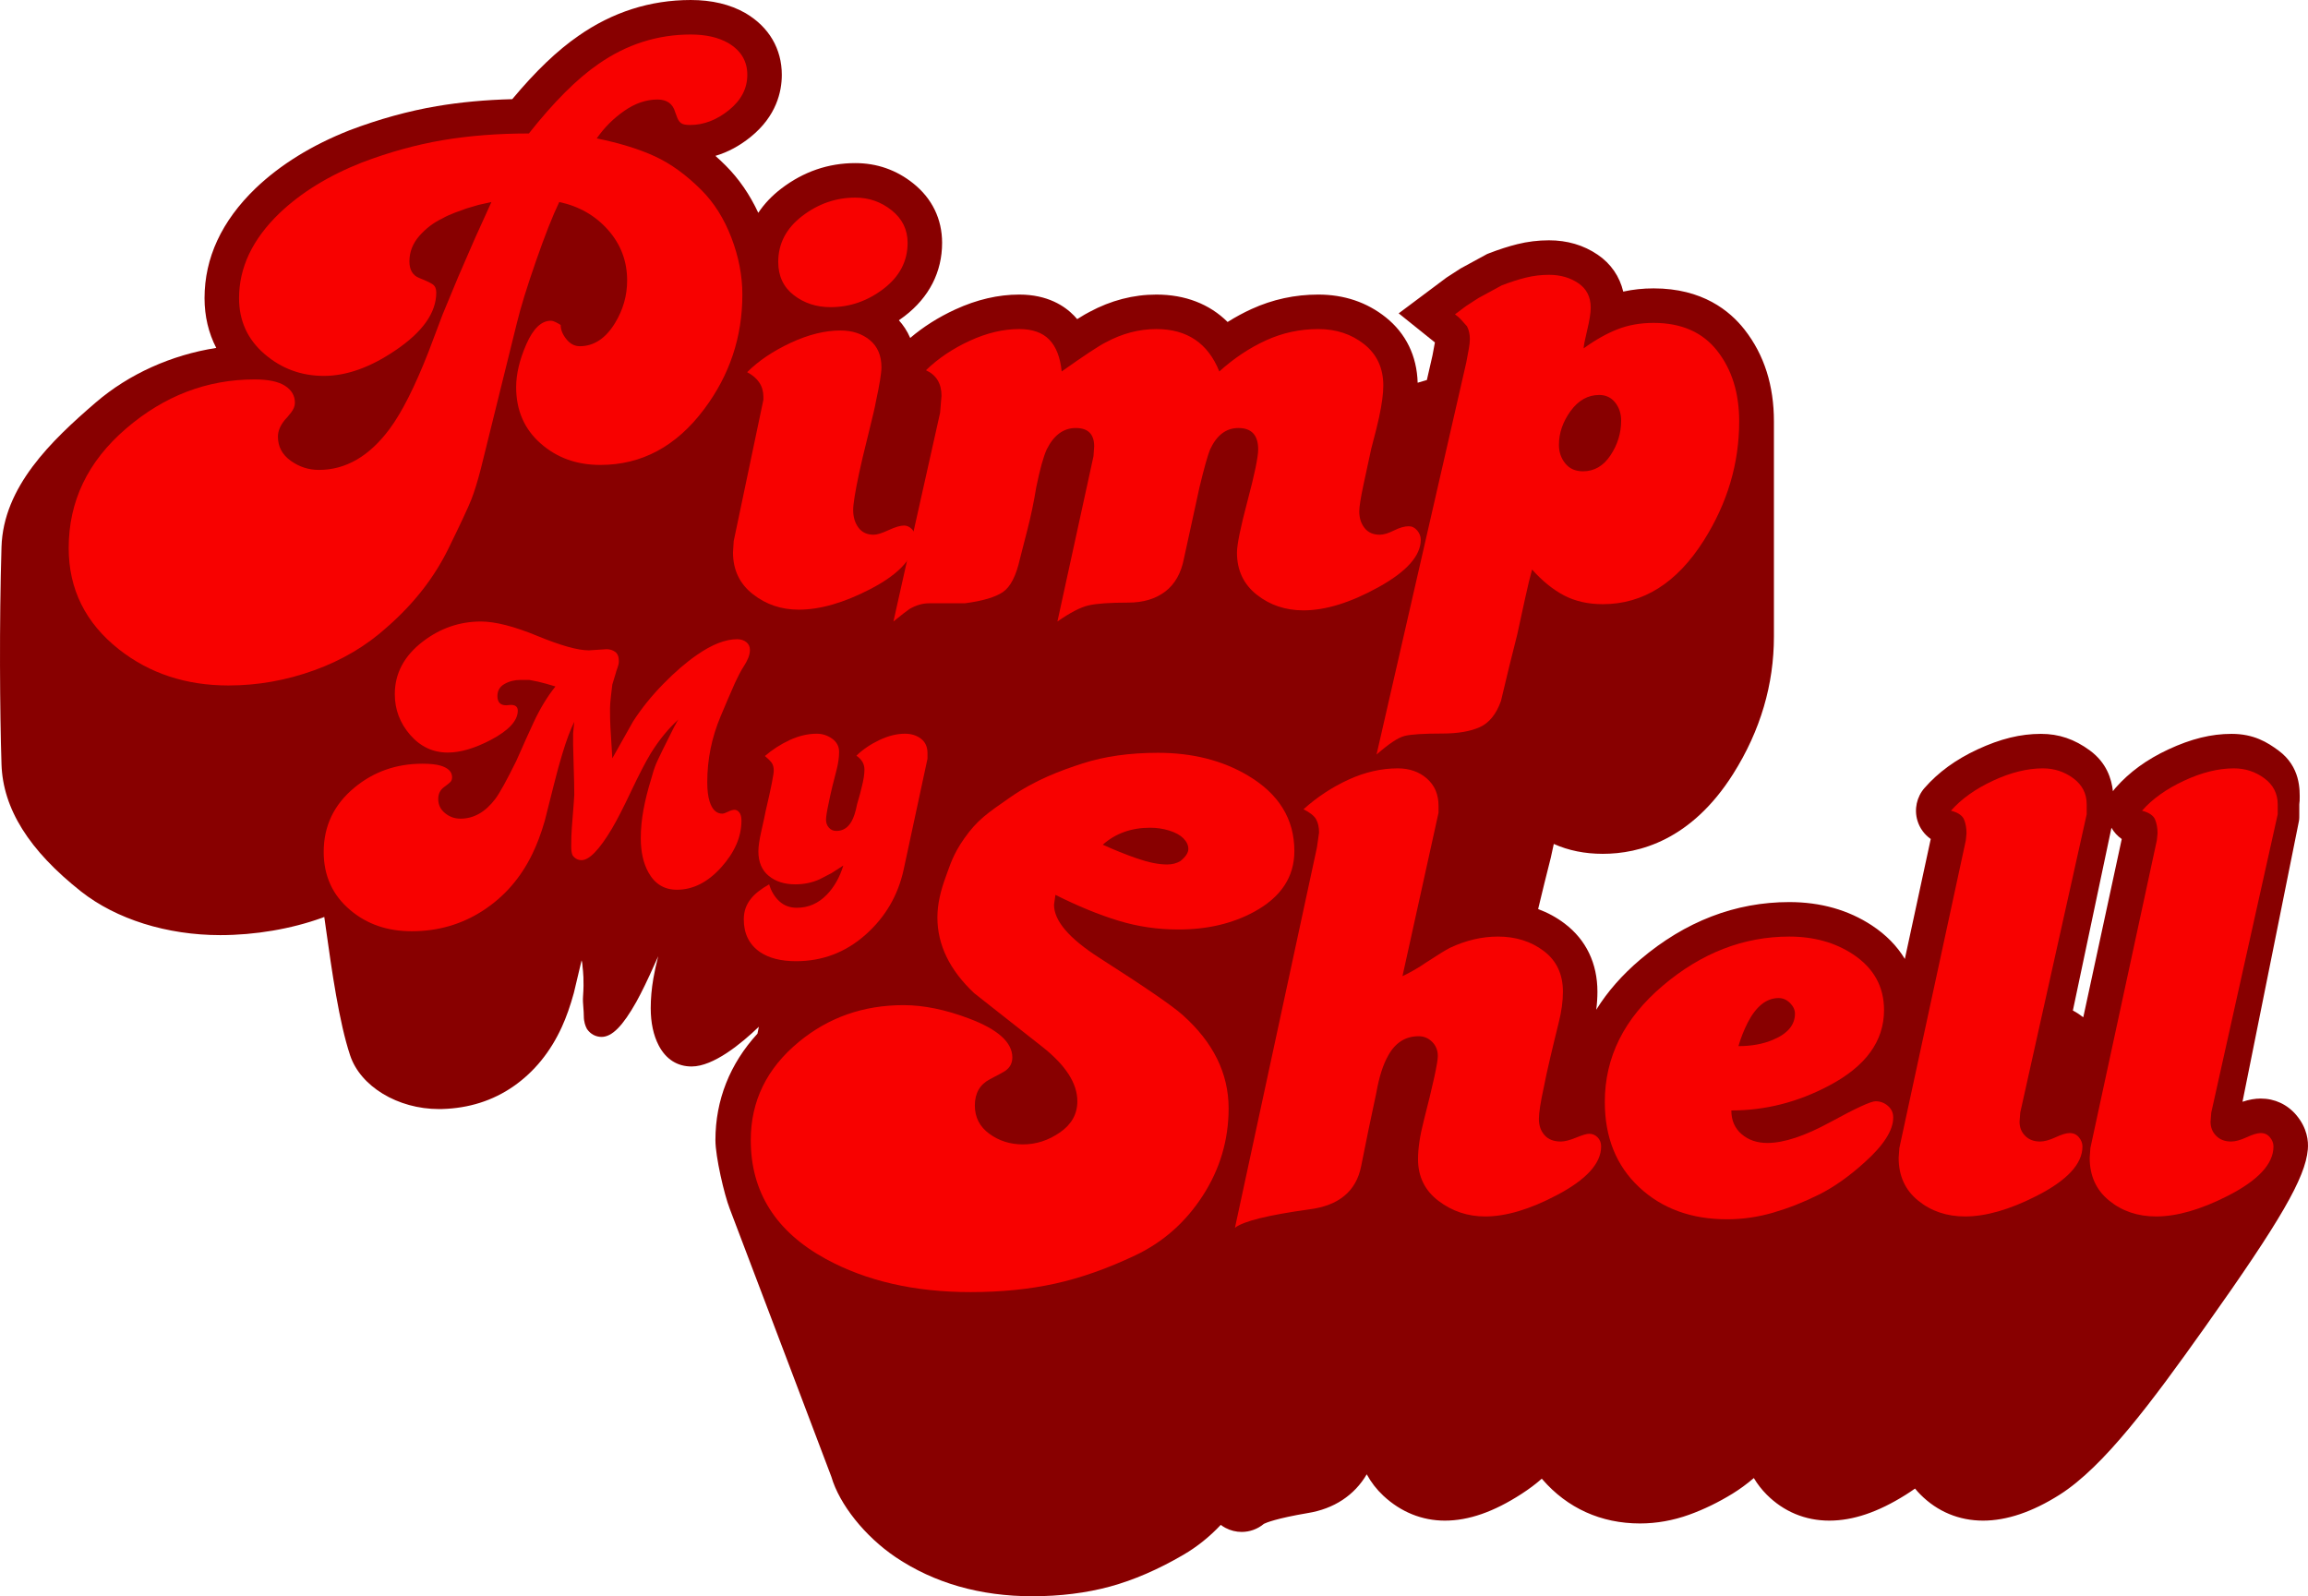 <?xml version="1.0" encoding="utf-8"?>
<!-- Generator: Adobe Illustrator 16.0.0, SVG Export Plug-In . SVG Version: 6.00 Build 0)  -->
<!DOCTYPE svg PUBLIC "-//W3C//DTD SVG 1.1//EN" "http://www.w3.org/Graphics/SVG/1.1/DTD/svg11.dtd">
<svg version="1.1" id="Layer_1" xmlns="http://www.w3.org/2000/svg" xmlns:xlink="http://www.w3.org/1999/xlink" x="0px" y="0px"
	 width="960px" height="664.029px" viewBox="160 179.985 960 664.029" style="enable-background:new 160 179.985 960 664.029;"
	 xml:space="preserve">
<g>
	<path style="fill:#880000;" d="M1115.199,643.928c-3.77-4.497-9.035-6.948-14.874-6.948c-2.381,0-4.847,0.432-7.569,1.34
		l23.469-116.748c0.185-0.938,0.155-1.883,0.155-2.843v-4.112c0-0.522,0.136-1.03,0.149-1.522c0.104-4.581,0.378-14.117-8.809-20.9
		c-4.562-3.36-10.162-6.924-19.506-6.924c-8.471,0-16.814,2.059-26.305,6.476c-9.007,4.201-16.188,9.435-21.972,16.006
		c-0.391,0.44-0.745,0.904-1.071,1.383c-0.595-5.188-2.626-11.818-9.578-16.945c-6.417-4.725-12.886-6.92-20.368-6.92
		c-8.51,0-16.896,2.059-26.392,6.476c-9.061,4.223-16.258,9.462-22.014,16.021c-3.275,3.73-4.391,8.884-2.951,13.635
		c0.949,3.126,2.92,5.785,5.519,7.603l-10.768,49.899c-3.235-5.372-7.825-10.06-13.696-13.934
		c-9.816-6.455-21.374-9.724-34.369-9.724c-22.424,0-43.252,8.025-61.915,23.843c-7.604,6.441-13.733,13.436-18.378,20.937
		c0.327-2.573,0.491-5.072,0.491-7.492c0-11.78-4.706-21.581-13.615-28.339c-3.395-2.581-7.096-4.569-11.048-6.041
		c1.668-6.98,3.396-14.04,5.208-21.133l0.063-0.258l0.057-0.252c0.379-1.755,0.774-3.566,1.184-5.45
		c6.101,2.736,12.936,4.116,20.363,4.116c15.294,0,36.877-5.76,54.225-33.212c11.455-18.143,16.976-37.383,16.976-57.195v-89.497
		c0-14.724-3.917-27.567-12.221-38.171c-6.123-7.826-17.53-17.152-37.785-17.152c-4.441,0-8.631,0.448-12.671,1.34
		c-1.5-6.297-5.123-11.616-10.636-15.358c-5.839-3.969-12.644-5.979-20.25-5.979c-4.484,0-8.909,0.54-13.175,1.608
		c-3.688,0.916-7.629,2.184-11.705,3.764l-0.857,0.336l-0.812,0.441l-9.701,5.284l-0.474,0.258l-0.456,0.292l-4.997,3.229
		l-0.416,0.269l-0.396,0.294l-2.352,1.76l-2.347,1.759l-14.825,11.091l14.437,11.594l0.623,0.498c-0.003,0.02-0.009,0.04-0.012,0.06
		c-0.28,1.479-0.609,3.261-0.986,5.316l-2.345,10.26c-1.272,0.347-2.555,0.734-3.832,1.137c-0.313-11.11-4.866-20.519-13.292-27.233
		c-7.867-6.265-17.307-9.446-28.058-9.446c-9.681,0-19.006,2.021-27.718,6.004c-3.404,1.553-6.734,3.356-9.979,5.397
		c-7.503-7.444-17.615-11.4-29.633-11.4c-9.567,0-18.927,2.429-27.822,7.22c-1.087,0.555-2.605,1.402-5.113,2.997
		c-0.417-0.491-0.848-0.968-1.293-1.429c-3.874-4.006-10.979-8.788-22.812-8.788c-8.723,0-17.668,2.083-26.587,6.188
		c-6.991,3.218-13.284,7.194-18.762,11.854c-1.285-2.988-2.963-5.411-4.709-7.346c0.79-0.545,1.572-1.109,2.341-1.701
		c10.228-7.822,15.631-18.371,15.631-30.511c0-9.896-4.15-18.447-12.002-24.734c-7.002-5.601-15.113-8.439-24.111-8.439
		c-11.224,0-21.575,3.563-30.772,10.596c-3.905,2.984-7.104,6.369-9.572,10.086c-3.528-7.582-8.069-14.174-13.541-19.646
		c-1.416-1.416-2.849-2.766-4.294-4.05c5.125-1.505,10.021-4.128,14.635-7.854c10.731-8.674,12.984-18.853,12.984-25.868
		c0-10.769-5.318-19.852-14.972-25.578l-0.101-0.061l-0.099-0.056c-6.294-3.596-13.934-5.419-22.705-5.419
		c-16.853,0-32.582,5.027-46.75,14.942c-8.718,6.009-17.771,14.66-27.489,26.307c-11.112,0.283-21.637,1.259-31.365,2.911
		c-11.847,2.012-24.027,5.374-36.207,9.989l-0.089,0.034l-0.09,0.037c-15.595,6.149-28.734,14.277-39.059,24.154
		c-14.074,13.576-21.189,28.924-21.189,45.653c0,7.51,1.656,14.486,4.873,20.704c-18.641,2.914-36.328,10.835-50.133,22.71
		c-18.563,15.963-38.433,35.087-39.192,60.1c-0.97,31.967-0.68,69.268,0,90.396c0.595,18.481,11.429,35.8,33.122,52.942
		c14.648,11.528,35.734,18.127,57.875,18.127c14.458,0,29.479-2.557,42.306-7.188c0.323-0.117,0.636-0.253,0.956-0.371
		c0.236,1.656,0.474,3.336,0.716,5.068c2.414,17.208,5.417,38.623,10.04,52.518c4.299,12.938,19.84,22.329,36.952,22.329
		c0.453,0,0.904-0.006,1.357-0.017c11.074-0.321,21.013-3.473,29.537-9.372c8.677-6.016,15.485-14.364,20.238-24.823
		c1.825-3.99,3.498-8.733,4.969-14.096c1.023-4.263,2.091-8.771,3.222-13.568c0.196,0.699,0.329,1.327,0.329,1.811
		c0,0.167,0.028,0.52,0.091,1.05c0.182,1.53,0.668,5.606,0.178,12.162c-0.115,1.519,0.007,3.027,0.135,4.63
		c0.091,1.161,0.189,2.36,0.189,3.579c0,2.39,0.676,4.144,1.242,5.197l0.084,0.155l0.099,0.142c1.407,1.99,3.578,3.133,5.957,3.133
		c4.336,0,8.796-4.497,14.46-14.572c2.168-3.914,4.75-9.23,7.682-15.829c0.482-1.081,0.955-2.131,1.417-3.14
		c-0.819,3.146-1.498,6.253-2.016,9.235c-0.726,4.188-1.093,8.338-1.093,12.325c0,6.089,1.123,11.325,3.333,15.554
		c2.988,5.714,7.716,8.73,13.677,8.73c9.105,0,20.701-9.543,27.965-16.529c-0.199,0.991-0.39,1.944-0.573,2.871
		c-11.472,12.509-17.492,27.638-17.492,44.302c0,6.908,3.679,22.698,5.922,28.451c11.138,29.337,39.822,104.917,42.306,111.59
		c3.356,11.506,13.996,24.845,26.723,33.431c16.049,10.8,35.187,16.267,56.898,16.267c11.543,0,22.393-1.352,32.246-4.021
		c9.836-2.671,20.12-7.123,30.567-13.228c5.712-3.344,10.897-7.497,15.532-12.442c0.608,0.464,1.259,0.879,1.95,1.249
		c2.127,1.132,4.446,1.688,6.747,1.688c3.321,0,6.609-1.156,9.244-3.369c1.018-0.505,5.25-2.267,18.143-4.463
		c11.025-1.756,19.534-7.437,24.635-16.138c1.796,3.31,4.119,6.309,6.935,8.938c7.25,6.759,16.08,10.329,25.548,10.329
		c9.928,0,20.369-3.644,31.923-11.13c3.143-2.03,5.947-4.139,8.406-6.319c0.083,0.095,0.162,0.185,0.244,0.28
		c10.388,12.002,24.424,18.347,40.585,18.347c6.869,0,13.761-1.223,20.483-3.64c6.114-2.203,12.185-5.158,18.075-8.786
		c2.93-1.798,5.875-3.96,8.814-6.459c1.487,2.499,3.269,4.799,5.338,6.874c7.051,7.088,16.06,10.833,26.048,10.833
		c9.859,0,20.238-3.503,31.735-10.719c1.367-0.854,2.675-1.729,3.92-2.619c0.761,0.931,1.524,1.766,2.268,2.507
		c7.045,7.081,16.055,10.832,26.042,10.832c9.833,0,20.528-3.615,31.796-10.749c18.453-11.679,38.417-38.638,60.721-70.062
		c31.179-43.915,41.519-61.792,42.553-73.561C1120.246,654.659,1119.678,649.315,1115.199,643.928z M1042.53,529.018l-16.002,74.156
		c-1.281-0.993-2.712-1.963-4.324-2.815l16.046-76.019C1039.313,526.204,1040.777,527.802,1042.53,529.018z"/>
	<path style="fill:#F80100;" d="M470.84,211.099c0,5.689-2.551,10.583-7.646,14.699c-5.099,4.119-10.491,6.177-16.174,6.177
		c-1.761,0-2.989-0.246-3.673-0.737c-0.69-0.488-1.228-1.221-1.616-2.206c-0.395-0.977-0.691-1.765-0.882-2.353
		c-0.982-3.53-3.433-5.292-7.351-5.292c-4.706,0-9.312,1.573-13.821,4.708c-4.512,3.133-8.333,6.957-11.466,11.464
		c9.602,1.962,17.688,4.46,24.255,7.499c6.564,3.039,12.986,7.694,19.26,13.965c5.294,5.292,9.457,11.906,12.497,19.847
		c3.037,7.94,4.557,15.833,4.557,23.669c0,17.644-5.292,33.52-15.877,47.634c-11.567,15.487-25.977,23.228-43.222,23.228
		c-9.806,0-18.081-2.989-24.845-8.968c-6.764-5.978-10.143-13.769-10.143-23.373c0-5.489,1.417-11.468,4.261-17.936
		c2.839-6.47,6.221-9.704,10.142-9.704c0.589,0,1.274,0.197,2.059,0.589c0.782,0.396,1.471,0.785,2.059,1.175
		c0,1.96,0.782,3.922,2.355,5.883c1.566,1.96,3.426,2.942,5.585,2.942c5.881,0,10.778-3.238,14.701-9.704
		c3.331-5.486,4.999-11.368,4.999-17.644c0-8.035-2.647-15.041-7.938-21.024c-5.292-5.974-12.057-9.85-20.29-11.612
		c-2.746,5.696-5.981,13.892-9.699,24.586c-3.729,10.699-6.374,19.286-7.94,25.767l-14.995,60.655
		c-1.376,5.302-2.701,9.575-3.968,12.814c-1.279,3.238-4.464,10.061-9.561,20.463c-5.88,11.978-14.309,22.768-25.285,32.387
		c-8.628,7.854-18.772,13.889-30.432,18.109c-11.665,4.218-23.572,6.333-35.725,6.333c-17.641,0-32.835-5.011-45.574-15.036
		c-13.922-10.999-20.876-25.043-20.876-42.138c0-19.449,7.936-36.002,23.817-49.655c15.877-13.654,33.712-20.483,53.514-20.483
		c5.683,0,9.896,0.879,12.642,2.644c2.745,1.763,4.117,4.115,4.117,7.059c0,1.372-0.543,2.746-1.617,4.113
		c-1.08,1.377-1.91,2.354-2.5,2.942c-1.961,2.352-2.94,4.703-2.94,7.056c0,4.119,1.762,7.452,5.292,9.999
		c3.527,2.549,7.448,3.824,11.761,3.824c11.172,0,20.971-5.684,29.401-17.057c5.096-6.858,10.486-17.54,16.174-32.048l5.881-15.583
		l6.467-15.583l6.764-15.585l7.056-15.581l-5.294,1.177l-4.998,1.468c-1.174,0.396-2.793,0.986-4.851,1.763
		c-2.057,0.788-3.777,1.57-5.145,2.353c-3.727,1.763-6.958,4.218-9.706,7.351c-2.744,3.139-4.115,6.668-4.115,10.585
		c0,3.527,1.371,5.837,4.115,6.91c2.746,1.08,4.604,1.963,5.588,2.644c0.978,0.693,1.47,1.816,1.47,3.384
		c0,8.428-5.689,16.464-17.052,24.107c-10.394,7.057-20.289,10.586-29.698,10.586c-9.408,0-17.641-3.039-24.698-9.114
		c-7.056-6.075-10.584-13.82-10.584-23.229c0-12.742,5.585-24.502,16.759-35.283c9.013-8.623,20.48-15.681,34.4-21.17
		c11.366-4.309,22.54-7.397,33.52-9.259c10.973-1.862,22.932-2.795,35.868-2.795c10.39-13.13,19.999-22.736,28.817-28.813
		c11.764-8.233,24.597-12.35,38.519-12.35c6.271,0,11.465,1.175,15.583,3.527C468.191,201.005,470.84,205.415,470.84,211.099z"/>
	<path style="fill:#F80100;" d="M540.748,403.617c0,7.84-6.278,14.994-18.818,21.468c-10.984,5.683-20.876,8.523-29.696,8.523
		c-7.257,0-13.628-2.16-19.112-6.468c-5.491-4.312-8.235-10.095-8.235-17.346l0.293-4.706l12.35-58.804v-1.18
		c0-4.507-2.253-7.937-6.764-10.29c4.705-4.705,10.733-8.771,18.085-12.204c7.35-3.427,14.261-5.144,20.728-5.144
		c4.897,0,8.966,1.329,12.202,3.984c3.235,2.655,4.85,6.445,4.85,11.36c0,2.364-0.786,7.177-2.352,14.456
		c-0.197,1.377-1.229,5.806-3.087,13.278c-1.866,7.477-3.189,13.081-3.969,16.818c-1.574,7.476-2.353,12.395-2.353,14.751
		c0,2.952,0.735,5.408,2.205,7.375c1.468,1.966,3.575,2.946,6.324,2.946c1.369,0,3.426-0.63,6.176-1.909
		c2.74-1.273,4.894-1.911,6.466-1.911c1.178,0,2.252,0.491,3.235,1.468C540.256,401.072,540.748,402.244,540.748,403.617z
		 M537.514,281.005c0,7.645-3.334,14.016-9.997,19.111c-6.668,5.099-14.019,7.646-22.052,7.646c-5.88,0-10.979-1.662-15.29-4.996
		c-4.312-3.331-6.469-7.94-6.469-13.823c0-7.643,3.331-14.012,9.998-19.112c6.662-5.09,14.015-7.641,22.052-7.641
		c5.684,0,10.732,1.766,15.14,5.292C535.306,271.012,537.514,275.519,537.514,281.005z"/>
	<path style="fill:#F80100;" d="M750.959,404.498c0,6.668-5.837,13.232-17.494,19.697c-11.664,6.474-22.104,9.701-31.316,9.701
		c-7.45,0-13.92-2.168-19.405-6.515c-5.491-4.346-8.232-10.172-8.232-17.486c0-3.351,1.473-10.563,4.411-21.629
		c2.941-11.061,4.408-18.174,4.408-21.334c0-5.927-2.744-8.891-8.234-8.891c-5.094,0-9.014,2.97-11.756,8.892
		c-0.982,2.372-2.458,7.608-4.411,15.709l-6.468,29.645c-1.178,6.129-3.779,10.724-7.794,13.783
		c-4.021,3.067-9.166,4.598-15.436,4.598c-7.645,0-13.135,0.387-16.468,1.166c-3.333,0.766-7.644,3.001-12.938,6.699l14.998-68.74
		l0.292-4.119c0-5.087-2.549-7.633-7.644-7.633c-5.099,0-9.115,2.941-12.056,8.819c-1.373,2.938-2.842,8.234-4.407,15.875
		c-0.983,6.079-2.208,11.958-3.678,17.644c-1.468,5.686-2.5,9.704-3.087,12.053c-1.573,7.059-3.922,11.666-7.056,13.821
		c-3.139,2.16-8.431,3.73-15.877,4.704h-14.993c-2.551,0-5.197,0.777-7.94,2.324c-1.178,0.779-3.433,2.529-6.762,5.25l19.405-86.815
		l0.586-7.083c0-5.117-2.158-8.664-6.468-10.629c5.093-4.922,11.17-9.007,18.229-12.255c7.057-3.248,13.917-4.874,20.585-4.874
		c5.484,0,9.651,1.471,12.493,4.411c2.841,2.939,4.56,7.348,5.146,13.231c9.41-6.662,15.483-10.682,18.231-12.052
		c6.856-3.725,13.914-5.587,21.169-5.587c12.738,0,21.466,5.878,26.169,17.64c6.071-5.486,12.541-9.798,19.407-12.935
		c6.858-3.136,14.114-4.704,21.754-4.704c7.449,0,13.823,2.107,19.112,6.319c5.298,4.218,7.939,9.953,7.939,17.2
		c0,3.337-0.589,7.746-1.766,13.233c-0.393,1.959-1.467,6.277-3.23,12.938c-0.983,4.513-2.057,9.508-3.235,14.993
		c-1.175,5.49-1.767,9.216-1.767,11.172c0,2.749,0.737,5.049,2.211,6.909c1.465,1.866,3.57,2.792,6.32,2.792
		c1.564,0,3.528-0.586,5.877-1.76c2.348-1.176,4.409-1.765,6.176-1.765c1.366,0,2.542,0.589,3.528,1.765
		C750.469,401.85,750.959,403.129,750.959,404.498z"/>
	<path style="fill:#F80100;" d="M883.407,355.272c0,17.494-4.902,34.001-14.701,49.524c-11.176,17.682-25.192,26.527-42.046,26.527
		c-6.079,0-11.423-1.207-16.021-3.597c-4.612-2.406-9.072-6.005-13.382-10.811c-0.785,2.748-1.77,6.816-2.941,12.207
		c-1.179,5.385-2.255,10.331-3.233,14.844c-2.353,9.213-4.608,18.423-6.767,27.635c-1.962,5.493-4.901,9.121-8.82,10.885
		c-3.92,1.76-9.114,2.649-15.586,2.649c-7.839,0-13.083,0.334-15.727,1.016c-2.643,0.68-6.517,3.252-11.613,7.727l37.339-163.182
		c0.394-2.149,0.733-4.003,1.031-5.571c0.291-1.561,0.44-2.936,0.44-4.112c0-1.955-0.392-3.716-1.178-5.282l-2.352-2.641
		l-1.178-1.172l-1.469-1.178l2.351-1.758l2.352-1.76l4.999-3.229l9.703-5.283c3.526-1.367,6.858-2.444,9.998-3.224
		c3.13-0.782,6.369-1.178,9.703-1.178c4.703,0,8.77,1.167,12.202,3.496c3.429,2.33,5.143,5.725,5.143,10.192
		c0,2.138-0.49,5.243-1.473,9.322c-0.98,4.076-1.465,6.602-1.465,7.569c4.894-3.53,9.601-6.173,14.112-7.938
		c4.507-1.763,9.505-2.645,14.994-2.645c11.564,0,20.382,3.881,26.461,11.647C880.365,333.712,883.407,343.486,883.407,355.272z
		 M834.306,354.978c0-2.966-0.835-5.49-2.501-7.566c-1.67-2.078-3.87-3.118-6.617-3.118c-4.705,0-8.671,2.229-11.906,6.678
		c-3.237,4.453-4.852,9.155-4.852,14.097c0,2.966,0.88,5.541,2.646,7.715c1.763,2.18,4.215,3.263,7.348,3.263
		c4.708,0,8.532-2.222,11.47-6.675C832.836,364.919,834.306,360.125,834.306,354.978z"/>
	<path style="fill:#F80100;" d="M471.931,450.366c0,1.064-0.243,2.184-0.721,3.356c-0.482,1.174-1.042,2.238-1.678,3.2
		c-0.643,0.958-1.366,2.212-2.161,3.753c-0.798,1.548-1.358,2.696-1.679,3.439c-2.023,4.583-3.995,9.167-5.911,13.75
		c-1.922,4.583-3.335,9.139-4.238,13.667c-0.909,4.527-1.357,9.136-1.357,13.828c0,3.302,0.316,5.965,0.958,7.993
		c1.064,3.405,2.82,5.11,5.273,5.11c0.532,0,1.329-0.264,2.399-0.796c1.063-0.533,1.972-0.802,2.714-0.802
		c0.749,0,1.414,0.376,1.999,1.122c0.586,0.747,0.879,1.867,0.879,3.358c0,6.712-2.797,13.183-8.391,19.419
		c-5.594,6.233-11.75,9.354-18.465,9.354c-5.221,0-9.166-2.399-11.827-7.188c-2.134-3.843-3.195-8.587-3.195-14.232
		c0-3.841,0.37-7.778,1.117-11.832c0.744-4.042,1.806-8.31,3.197-12.787c0.639-2.447,1.329-4.578,2.078-6.392
		c0.105-0.323,1.063-2.343,2.876-6.076l3.036-6.072l1.601-3.2l0.798-1.437c0.104-0.321,0.268-0.611,0.481-0.878
		c0.213-0.266,0.37-0.507,0.475-0.721c-4.152,3.73-7.988,8.419-11.503,14.065c-2.238,3.733-4.961,8.98-8.156,15.745
		c-3.198,6.771-5.861,11.964-7.995,15.591c-5.219,8.736-9.428,13.104-12.625,13.104c-1.494,0-2.72-0.637-3.678-1.916
		c-0.425-0.747-0.637-2.025-0.637-3.843c0-2.977,0.094-5.646,0.281-7.988c0.663-8.315,0.996-12.788,0.996-13.425
		c0-2.985-0.083-6.926-0.244-11.83c-0.155-4.898-0.241-7.937-0.241-9.111v-4.635l0.483-4.8c-1.601,3.208-3.25,7.64-4.958,13.295
		c-1.062,3.417-2.266,7.798-3.595,13.134c-1.333,5.339-2.585,10.302-3.756,14.889c-1.494,5.124-3.195,9.666-5.118,13.614
		c-4.793,9.931-11.618,17.775-20.458,23.544c-8.847,5.765-18.759,8.646-29.735,8.646c-10.121,0-18.648-2.938-25.574-8.814
		c-7.351-6.195-11.03-14.254-11.03-24.188c0-10.787,4.261-19.706,12.79-26.757c7.994-6.623,17.423-9.933,28.292-9.933
		c3.197,0,5.701,0.267,7.516,0.798c3.194,0.959,4.796,2.556,4.796,4.794c0,0.747-0.162,1.336-0.482,1.758
		c-0.32,0.428-1.276,1.228-2.875,2.4c-1.602,1.171-2.398,2.823-2.398,4.955c0,2.344,0.931,4.287,2.797,5.837
		c1.861,1.542,4.023,2.315,6.47,2.315c5.542,0,10.393-2.77,14.545-8.311c1.814-2.455,4.693-7.677,8.634-15.667
		c3.203-7.249,5.594-12.574,7.194-15.988c2.665-5.754,5.702-10.762,9.113-15.026l-3.679-1.085l-3.519-0.906l-3.672-0.727h-3.677
		c-2.457,0-4.668,0.561-6.638,1.68c-1.972,1.118-2.952,2.799-2.952,5.036c0,2.557,1.225,3.836,3.672,3.836l1.926-0.161
		c1.916,0,2.872,0.801,2.872,2.398c0,4.157-3.733,8.209-11.189,12.151c-6.716,3.515-12.68,5.273-17.903,5.273
		c-6.187,0-11.404-2.448-15.668-7.351c-4.262-4.904-6.393-10.55-6.393-16.95c0-8.628,3.89-15.927,11.672-21.895
		c7.247-5.541,15.289-8.315,24.136-8.315c5.964,0,13.8,1.999,23.502,5.998c9.691,3.994,16.833,5.994,21.414,5.994l7.353-0.48
		c1.384,0,2.585,0.377,3.601,1.12c1.006,0.746,1.517,2.027,1.517,3.835c0,0.855-0.184,1.76-0.543,2.72
		c-0.364,0.959-0.61,1.705-0.727,2.238l-1.451,4.798c-0.162,1.172-0.36,2.851-0.596,5.033c-0.239,2.187-0.361,3.812-0.361,4.875
		c0,3.412,0.055,5.968,0.163,7.672c0.531,8.634,0.794,13.005,0.794,13.11c2.882-5.116,5.758-10.229,8.637-15.346
		c3.513-5.437,7.695-10.63,12.548-15.585c4.847-4.957,9.512-8.977,13.986-12.07c6.282-4.369,11.877-6.556,16.78-6.556
		c1.493,0,2.743,0.399,3.759,1.199C471.421,447.891,471.931,448.983,471.931,450.366z"/>
	<path style="fill:#F80100;" d="M545.782,493.22v2.401l-9.91,46.113c-2.349,10.783-7.648,19.828-15.909,27.14
		c-8.261,7.313-17.877,10.969-28.851,10.969c-6.287,0-11.299-1.279-15.025-3.83c-4.476-3.103-6.713-7.627-6.713-13.593
		c0-3.309,1.009-6.184,3.035-8.631c1.603-2.03,4.099-3.996,7.514-5.916c0.852,2.877,2.265,5.221,4.237,7.037
		c1.972,1.811,4.395,2.709,7.272,2.709c4.792,0,8.953-1.811,12.471-5.434c3.087-3.196,5.379-7.244,6.869-12.146l-4.95,3.195
		l-4.962,2.559c-3.09,1.39-6.446,2.079-10.071,2.079c-4.476,0-8.147-1.166-11.03-3.521c-2.874-2.338-4.313-5.753-4.313-10.228
		c0-2.026,0.425-4.901,1.276-8.631c0.854-3.729,1.441-6.443,1.763-8.153c1.168-5.008,2.02-8.873,2.554-11.588
		c0.532-2.72,0.796-4.449,0.796-5.198c0-1.381-0.294-2.477-0.878-3.278c-0.586-0.8-1.518-1.73-2.795-2.798
		c3.094-2.659,6.526-4.873,10.31-6.633c3.783-1.758,7.539-2.634,11.269-2.634c2.343,0,4.474,0.692,6.392,2.074
		c1.922,1.386,2.881,3.199,2.881,5.434c0,2.348-0.35,4.852-1.04,7.515c-0.694,2.664-1.253,4.85-1.68,6.556
		c-0.743,3.093-1.279,5.493-1.595,7.191c-0.747,3.416-1.12,5.758-1.12,7.032c0,1.277,0.398,2.371,1.197,3.278
		c0.799,0.91,1.842,1.358,3.122,1.358c2.665,0,4.74-1.283,6.228-3.846c0.959-1.61,1.764-4.072,2.4-7.388
		c0.96-3.205,1.6-5.56,1.916-7.056c0.749-2.891,1.12-5.299,1.12-7.225c0-2.353-1.12-4.281-3.357-5.779
		c2.649-2.568,5.829-4.73,9.541-6.499c3.71-1.763,7.263-2.646,10.651-2.646c2.655,0,4.877,0.692,6.681,2.083
		C544.878,488.685,545.782,490.658,545.782,493.22z"/>
	<path style="fill:#F80100;" d="M580.186,511.676c10.454-7.276,21.019-11.172,30.141-14.111c9.109-2.944,19.549-4.412,31.312-4.412
		c14.306,0,26.759,3.137,37.338,9.41c12.941,7.644,19.409,18.129,19.409,31.459c0,10.78-5.582,19.21-16.764,25.286
		c-9.015,4.901-19.503,7.351-31.452,7.351c-8.634,0-16.968-1.222-24.998-3.676c-8.042-2.444-16.765-6.028-26.17-10.732l-0.59,4.116
		c0,6.666,6.269,14.018,18.823,22.054c19.002,12.156,30.579,20.095,34.696,23.819c12.738,11.367,19.106,24.308,19.106,38.809
		c0,13.132-3.582,25.244-10.729,36.312c-7.153,11.075-16.52,19.356-28.088,24.847c-11.564,5.49-22.679,9.409-33.369,11.762
		c-10.68,2.352-22.396,3.529-35.132,3.529c-23.326,0-43.42-4.608-60.275-13.815c-20.773-11.377-31.168-27.835-31.168-49.401
		c0-16.267,6.661-29.892,19.993-40.869c12.349-10.19,26.86-15.291,43.518-15.291c8.428,0,17.537,1.866,27.34,5.59
		c11.963,4.508,17.944,9.896,17.944,16.171c0,2.351-0.989,4.219-2.945,5.585c-0.195,0.198-2.353,1.373-6.469,3.529
		c-4.118,2.162-6.177,5.785-6.177,10.882c0,4.901,2.007,8.815,6.035,11.76c4.012,2.938,8.672,4.411,13.959,4.411
		c5.491,0,10.636-1.666,15.436-5.002c4.8-3.331,7.206-7.643,7.206-12.935c0-7.448-4.852-14.996-14.551-22.644
		c-9.701-7.643-19.169-15.089-28.382-22.346c-10.189-9.605-15.281-20.091-15.281-31.462c0-5.485,1.313-11.114,3.524-17.053
		c1.687-4.53,2.906-9.095,7.582-15.738C566.514,521.034,570.684,518.285,580.186,511.676z M654.285,533.14
		c0-1.563-0.695-3.04-2.062-4.412c-1.371-1.368-3.341-2.451-5.886-3.23c-2.549-0.785-5.188-1.179-7.938-1.179
		c-7.837,0-14.412,2.351-19.698,7.054c4.708,2.159,9.457,4.071,14.265,5.738c4.798,1.664,8.968,2.494,12.494,2.494
		c2.151,0,4.015-0.483,5.585-1.471C653.202,536.374,654.285,534.71,654.285,533.14z"/>
	<path style="fill:#F80100;" d="M825.981,656.925c0,7.054-6.177,13.819-18.526,20.287c-11.181,5.882-21.073,8.819-29.703,8.819
		c-7.257,0-13.717-2.156-19.402-6.465c-5.687-4.312-8.528-10.1-8.528-17.349c0-4.509,0.784-9.803,2.354-15.881
		c3.914-15.29,5.88-24.3,5.88-27.047c0-2.354-0.785-4.312-2.351-5.881c-1.571-1.565-3.437-2.356-5.586-2.356
		c-5.493,0-9.701,2.647-12.647,7.945c-2.158,3.724-3.821,8.916-4.995,15.576c-2.156,9.998-4.267,20.191-6.323,30.582
		c-2.062,10.391-9.264,16.368-21.613,17.938c-17.05,2.354-27.342,4.894-30.866,7.643l34.103-158.235l0.878-6.169
		c0-2.147-0.386-3.958-1.171-5.428c-0.785-1.464-2.547-2.889-5.301-4.261c5.656-5.084,11.891-9.189,18.718-12.323
		s13.657-4.699,20.485-4.699c4.866,0,8.915,1.418,12.134,4.248c3.222,2.838,4.828,6.6,4.828,11.282v2.927l-14.996,67.988
		c3.329-1.57,6.571-3.43,9.698-5.591c5.095-3.331,8.428-5.39,10.007-6.173c6.652-3.135,13.318-4.703,19.991-4.703
		c7.448,0,13.817,2.013,19.104,6.027c5.302,4.021,7.938,9.655,7.938,16.905c0,3.924-0.576,8.23-1.764,12.937
		c-1.171,4.703-2.353,9.559-3.524,14.557c-1.172,4.995-2.057,9.066-2.649,12.201c-1.375,6.273-2.059,10.687-2.059,13.232
		c0,2.748,0.786,4.996,2.356,6.763c1.566,1.766,3.821,2.639,6.767,2.639c1.568,0,3.677-0.53,6.316-1.612
		c2.647-1.077,4.461-1.615,5.44-1.615c1.367,0,2.549,0.488,3.524,1.471C825.479,654.081,825.981,655.354,825.981,656.925z"/>
	<path style="fill:#F80100;" d="M947.475,644.869c0,5.292-3.92,11.467-11.759,18.521c-6.468,5.883-12.838,10.396-19.115,13.531
		c-6.278,3.134-12.596,5.629-18.964,7.497c-6.371,1.855-12.787,2.791-19.259,2.791c-14.895,0-27.104-4.457-36.612-13.378
		c-9.504-8.922-14.253-20.729-14.253-35.434c0-18.62,8.029-34.735,24.105-48.36c16.073-13.626,33.617-20.438,52.632-20.438
		c10.191,0,19.016,2.449,26.463,7.351c8.622,5.687,12.94,13.429,12.94,23.23c0,12.937-7.64,23.422-22.937,31.456
		c-12.942,6.863-26.463,10.297-40.574,10.297c0,4.112,1.415,7.393,4.258,9.846c2.843,2.456,6.417,3.672,10.741,3.672
		c6.854,0,15.579-2.887,26.166-8.668c10.587-5.782,16.854-8.673,18.82-8.673c1.958,0,3.669,0.638,5.137,1.911
		C946.741,641.297,947.475,642.912,947.475,644.869z M906.603,601.649c0-1.571-0.69-3.041-2.056-4.414
		c-1.379-1.366-2.945-2.059-4.708-2.059c-5.095,0-9.403,3.432-12.93,10.291c-1.571,3.139-2.845,6.375-3.819,9.705
		c5.48,0,10.287-0.885,14.396-2.646C903.567,609.981,906.603,606.354,906.603,601.649z"/>
	<path style="fill:#F80100;" d="M1027.951,514.616v4.112l-27.638,124.082l-0.292,3.818c0,2.356,0.773,4.318,2.345,5.883
		c1.564,1.569,3.626,2.349,6.171,2.349c1.765,0,3.923-0.583,6.468-1.76c2.552-1.18,4.506-1.768,5.883-1.768
		c1.57,0,2.842,0.588,3.821,1.768c0.979,1.177,1.474,2.456,1.474,3.824c0,7.254-6.378,14.113-19.114,20.585
		c-11.164,5.684-21.071,8.521-29.69,8.521c-7.653,0-14.164-2.203-19.556-6.605c-5.398-4.396-8.091-10.316-8.091-17.762l0.297-4.104
		l27.645-127.997l0.283-2.932c0-2.154-0.334-4.06-1.026-5.725c-0.686-1.668-2.499-2.889-5.433-3.674
		c4.298-4.891,10.138-9.05,17.485-12.473c7.354-3.424,14.266-5.137,20.734-5.137c4.699,0,8.917,1.372,12.646,4.116
		C1026.088,506.484,1027.951,510.111,1027.951,514.616z"/>
	<path style="fill:#F80100;" d="M1107.402,514.616v4.112l-27.635,124.082l-0.298,3.818c0,2.356,0.786,4.318,2.356,5.883
		c1.568,1.569,3.626,2.349,6.173,2.349c1.767,0,3.914-0.583,6.468-1.76c2.539-1.18,4.507-1.768,5.881-1.768
		c1.573,0,2.833,0.588,3.82,1.768c0.979,1.177,1.471,2.456,1.471,3.824c0,7.254-6.371,14.113-19.107,20.585
		c-11.179,5.684-21.08,8.521-29.701,8.521c-7.646,0-14.164-2.203-19.557-6.605c-5.391-4.396-8.079-10.316-8.079-17.762l0.293-4.104
		l27.637-127.997l0.295-2.932c0-2.154-0.345-4.06-1.028-5.725c-0.691-1.668-2.496-2.889-5.439-3.674
		c4.308-4.891,10.147-9.05,17.494-12.473c7.349-3.424,14.257-5.137,20.726-5.137c4.709,0,8.919,1.372,12.647,4.116
		C1105.536,506.484,1107.402,510.111,1107.402,514.616z"/>
</g>
</svg>
